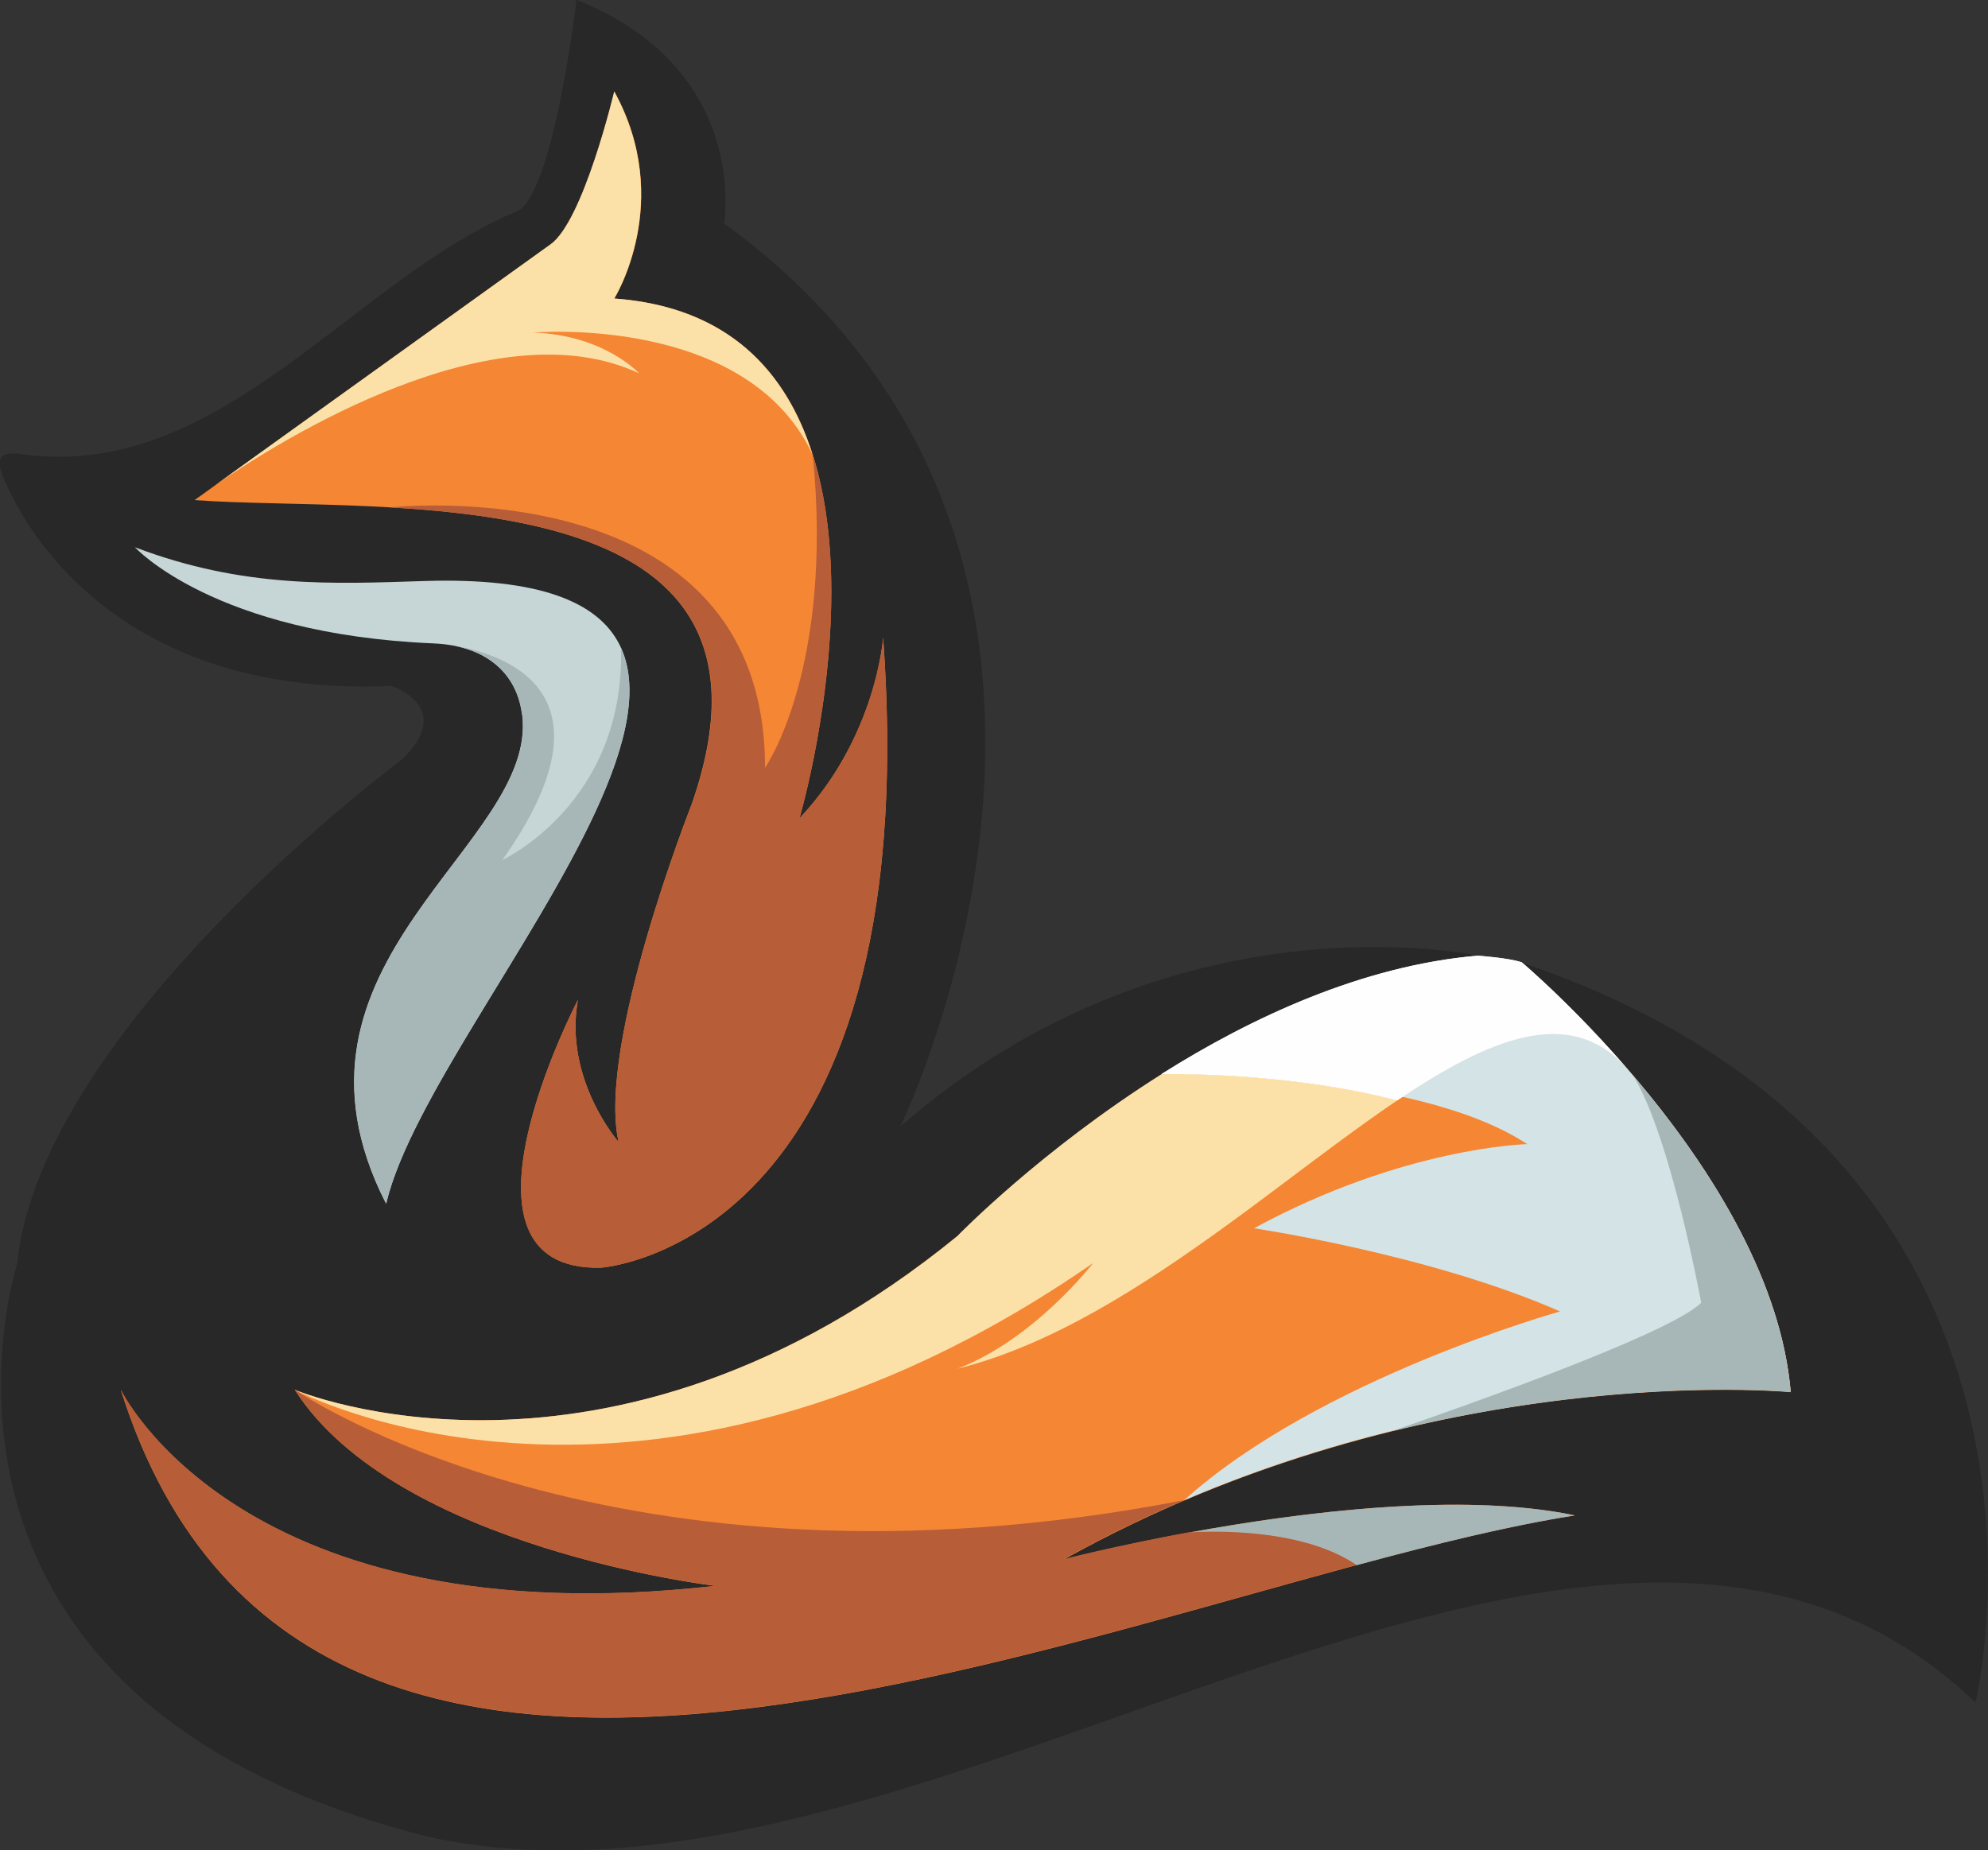 <?xml version="1.0" encoding="UTF-8"?>
<!DOCTYPE svg PUBLIC "-//W3C//DTD SVG 1.1//EN" "http://www.w3.org/Graphics/SVG/1.1/DTD/svg11.dtd">
<!-- Creator: CorelDRAW -->
<svg xmlns="http://www.w3.org/2000/svg" xml:space="preserve" width="111.113mm" height="103.445mm" version="1.1" style="shape-rendering:geometricPrecision; text-rendering:geometricPrecision; image-rendering:optimizeQuality; fill-rule:evenodd; clip-rule:evenodd"
viewBox="0 0 116.65 108.6"
 xmlns:xlink="http://www.w3.org/1999/xlink"
 xmlns:xodm="http://www.corel.com/coreldraw/odm/2003">
 <rect x="0" y="0" width="116.65" height="108.6" fill="#333333" stroke="none"/>
 <defs>
  <style type="text/css">
   <![CDATA[
    .fil7 {fill:#FEFEFE}
    .fil3 {fill:#F58634}
    .fil5 {fill:#FBE1A7}
    .fil6 {fill:#D4E3E5}
    .fil4 {fill:#B75D38}
    .fil1 {fill:#C6D5D6}
    .fil2 {fill:#A7B6B7}
    .fil0 {fill:#282828}
   ]]>
  </style>
 </defs>
 <g id="Camada_x0020_1">
  <g id="_1967948411232">
   <path class="fil0" d="M36.04 17.52c19.39,1.42 10.86,30.51 10.86,30.51 4.52,-4.78 4.91,-10.6 4.91,-10.6 2.59,35.68 -16.55,36.97 -16.55,36.97 -9.7,0.26 -1.36,-15.71 -1.36,-15.71 -0.84,4.65 2.39,8.34 2.39,8.34 -1.29,-5.69 4.27,-19.78 4.27,-19.78 6.94,-19.75 -18.27,-17.11 -29.15,-17.9l20.88 -15c1.94,-1.36 3.75,-8.98 3.75,-8.98 3.55,6.46 0,12.15 0,12.15zm-11.12 16.59c26.96,-0.83 0.5,24.75 -2.26,36.54 -7.25,-14.19 8.94,-21.02 7.99,-28.69 -0.28,-2.29 -1.95,-4.05 -5.21,-4.19 -12.88,-0.55 -17.51,-5.64 -17.51,-5.64 6.37,2.42 11.63,2.15 17,1.98zm-1.94 6.16c0,0 3.81,1.23 0.58,4.33 0,0 -21.14,15.64 -22.56,29.6 0,0 -8.27,25.47 24.17,33.61 29.32,6.49 68.04,-29.62 90.75,-7.89 0,0 7.63,-31.8 -26.63,-43.43 0,0 14.68,12.35 15.77,25.21 0,0 -21.33,-2.07 -42.66,9.82 0,0 18.87,-4.91 29.99,-2.59 -25.13,3.93 -73.99,28.53 -85.32,-7.37 0,0 7.04,14.65 34.9,11.51 0,0 -18.74,-2.2 -24.69,-11.51 0,0 18.36,7.76 38.91,-9.05 0,0 14.61,-15.06 30.51,-16.42 0,0 -17.84,-3.94 -33.87,10.02 0,0 16.42,-33.48 -10.34,-53 0,0 1.55,-9.05 -8.66,-13.12 0,0 -1.29,10.92 -3.36,12.35 -9.7,3.97 -17.37,15.78 -28.96,14.35 -2.11,-0.38 -1.68,0.69 -0.81,2.41 1.64,3.27 7.36,11.79 22.27,11.16z"/>
   <path class="fil1" d="M22.66 70.64c2.77,-11.79 29.23,-37.37 2.26,-36.54 -5.37,0.17 -10.63,0.44 -17,-1.98 0,0 4.63,5.1 17.51,5.64 3.26,0.14 4.93,1.9 5.21,4.19 0.95,7.68 -15.24,14.5 -7.99,28.69z"/>
   <path class="fil2" d="M30.65 41.95c0.95,7.68 -15.24,14.5 -7.99,28.69 2.05,-8.75 17.17,-25.11 13.78,-32.61 0.23,9.14 -6.96,12.44 -6.96,12.44 6.96,-9.83 0.15,-12.07 -2.82,-12.57 2.45,0.48 3.73,2.07 3.97,4.05z"/>
   <path class="fil3" d="M40.57 47.25c0,0 -5.56,14.09 -4.27,19.78 0,0 -3.23,-3.68 -2.39,-8.34 0,0 -8.34,15.96 1.36,15.71 0,0 19.13,-1.29 16.55,-36.97 0,0 -0.39,5.82 -4.91,10.6 0,0 8.53,-29.08 -10.86,-30.51 0,0 3.55,-5.69 0,-12.15 0,0 -1.81,7.63 -3.75,8.98l-20.88 15c10.88,0.8 36.09,-1.85 29.15,17.9z"/>
   <path class="fil4" d="M40.57 47.25c0,0 -5.56,14.09 -4.27,19.78 0,0 -3.23,-3.68 -2.39,-8.34 0,0 -8.34,15.96 1.36,15.71 0,0 19.13,-1.29 16.55,-36.97 0,0 -0.39,5.82 -4.91,10.6 0,0 3.63,-12.36 0.78,-21.36 1.25,12.63 -2.8,18.39 -2.8,18.39 0,-17.71 -22.01,-15.28 -22.01,-15.28 11,0.64 22.71,3.24 17.7,17.48z"/>
   <path class="fil5" d="M12.63 28.47c3.91,-2.7 16.39,-10.52 24.87,-6.56 0,0 -2.07,-2.26 -6.21,-2.39 0,0 12.52,-1.1 16.38,7.14 -1.52,-4.8 -4.89,-8.65 -11.63,-9.14 0,0 3.55,-5.69 0,-12.15 0,0 -1.81,7.63 -3.75,8.98l-19.66 14.12z"/>
   <path class="fil3" d="M56.21 72.52c-20.55,16.8 -38.91,9.05 -38.91,9.05 5.95,9.31 24.69,11.51 24.69,11.51 -27.87,3.15 -34.9,-11.51 -34.9,-11.51 11.33,35.9 60.18,11.3 85.32,7.37 -11.12,-2.33 -29.99,2.59 -29.99,2.59 21.33,-11.89 42.66,-9.82 42.66,-9.82 -1.09,-12.86 -15.77,-25.21 -15.77,-25.21 -0.79,-0.27 -2.59,-0.39 -2.59,-0.39 -15.9,1.36 -30.51,16.42 -30.51,16.42z"/>
   <path class="fil6" d="M89.6 67.15c0,0 -7.23,0.16 -16.02,4.94 0,0 10.33,1.52 17.96,4.88 0,0 -14.14,3.94 -22.06,11.08 18.73,-8 35.59,-6.36 35.59,-6.36 -1.09,-12.86 -15.77,-25.21 -15.77,-25.21 -0.79,-0.27 -2.59,-0.39 -2.59,-0.39 -6.75,0.58 -13.27,3.62 -18.54,6.94 0,0 14.71,-0.29 21.43,4.11z"/>
   <path class="fil4" d="M41.99 93.07c-27.87,3.15 -34.9,-11.51 -34.9,-11.51 9.62,30.48 46.29,17.35 72.52,10.28 -3.56,-2.44 -9.79,-1.92 -9.79,-1.92 -4.36,0.8 -7.41,1.59 -7.41,1.59 2.36,-1.32 4.73,-2.47 7.06,-3.46 -33.44,6.48 -52.18,-6.49 -52.18,-6.49 5.95,9.31 24.69,11.51 24.69,11.51z"/>
   <path class="fil2" d="M92.4 88.94c-6.65,-1.39 -16.08,-0.19 -22.58,1 0,0 6.23,-0.52 9.79,1.92 4.67,-1.26 9,-2.32 12.8,-2.92z"/>
   <path class="fil2" d="M81.66 84c13.28,-3.28 23.41,-2.3 23.41,-2.3 -0.59,-6.97 -5.17,-13.79 -9.24,-18.57 2.22,3.6 3.99,13.33 3.99,13.33 -1.6,1.57 -10.43,4.86 -18.15,7.54z"/>
   <path class="fil5" d="M56.21 72.52c-20.55,16.8 -38.91,9.05 -38.91,9.05 0,0 20.34,10.92 46.84,-7.44 0,0 -3.43,4.46 -7.95,6.2 5.51,-1.38 10.89,-4.85 15.91,-8.5 0.82,-0.59 1.62,-1.19 2.42,-1.79 2.62,-1.96 5.12,-3.87 7.47,-5.46 -6.51,-1.71 -13.81,-1.55 -13.81,-1.55 -7.13,4.49 -11.97,9.48 -11.97,9.48z"/>
   <path class="fil7" d="M68.17 63.04c0,0 7.3,-0.16 13.81,1.55 5.42,-3.65 10.01,-5.54 13.32,-2.07 -3.23,-3.7 -6.01,-6.04 -6.01,-6.04 -0.79,-0.27 -2.59,-0.39 -2.59,-0.39 -6.75,0.58 -13.27,3.62 -18.54,6.94z"/>
  </g>
 </g>
</svg>
